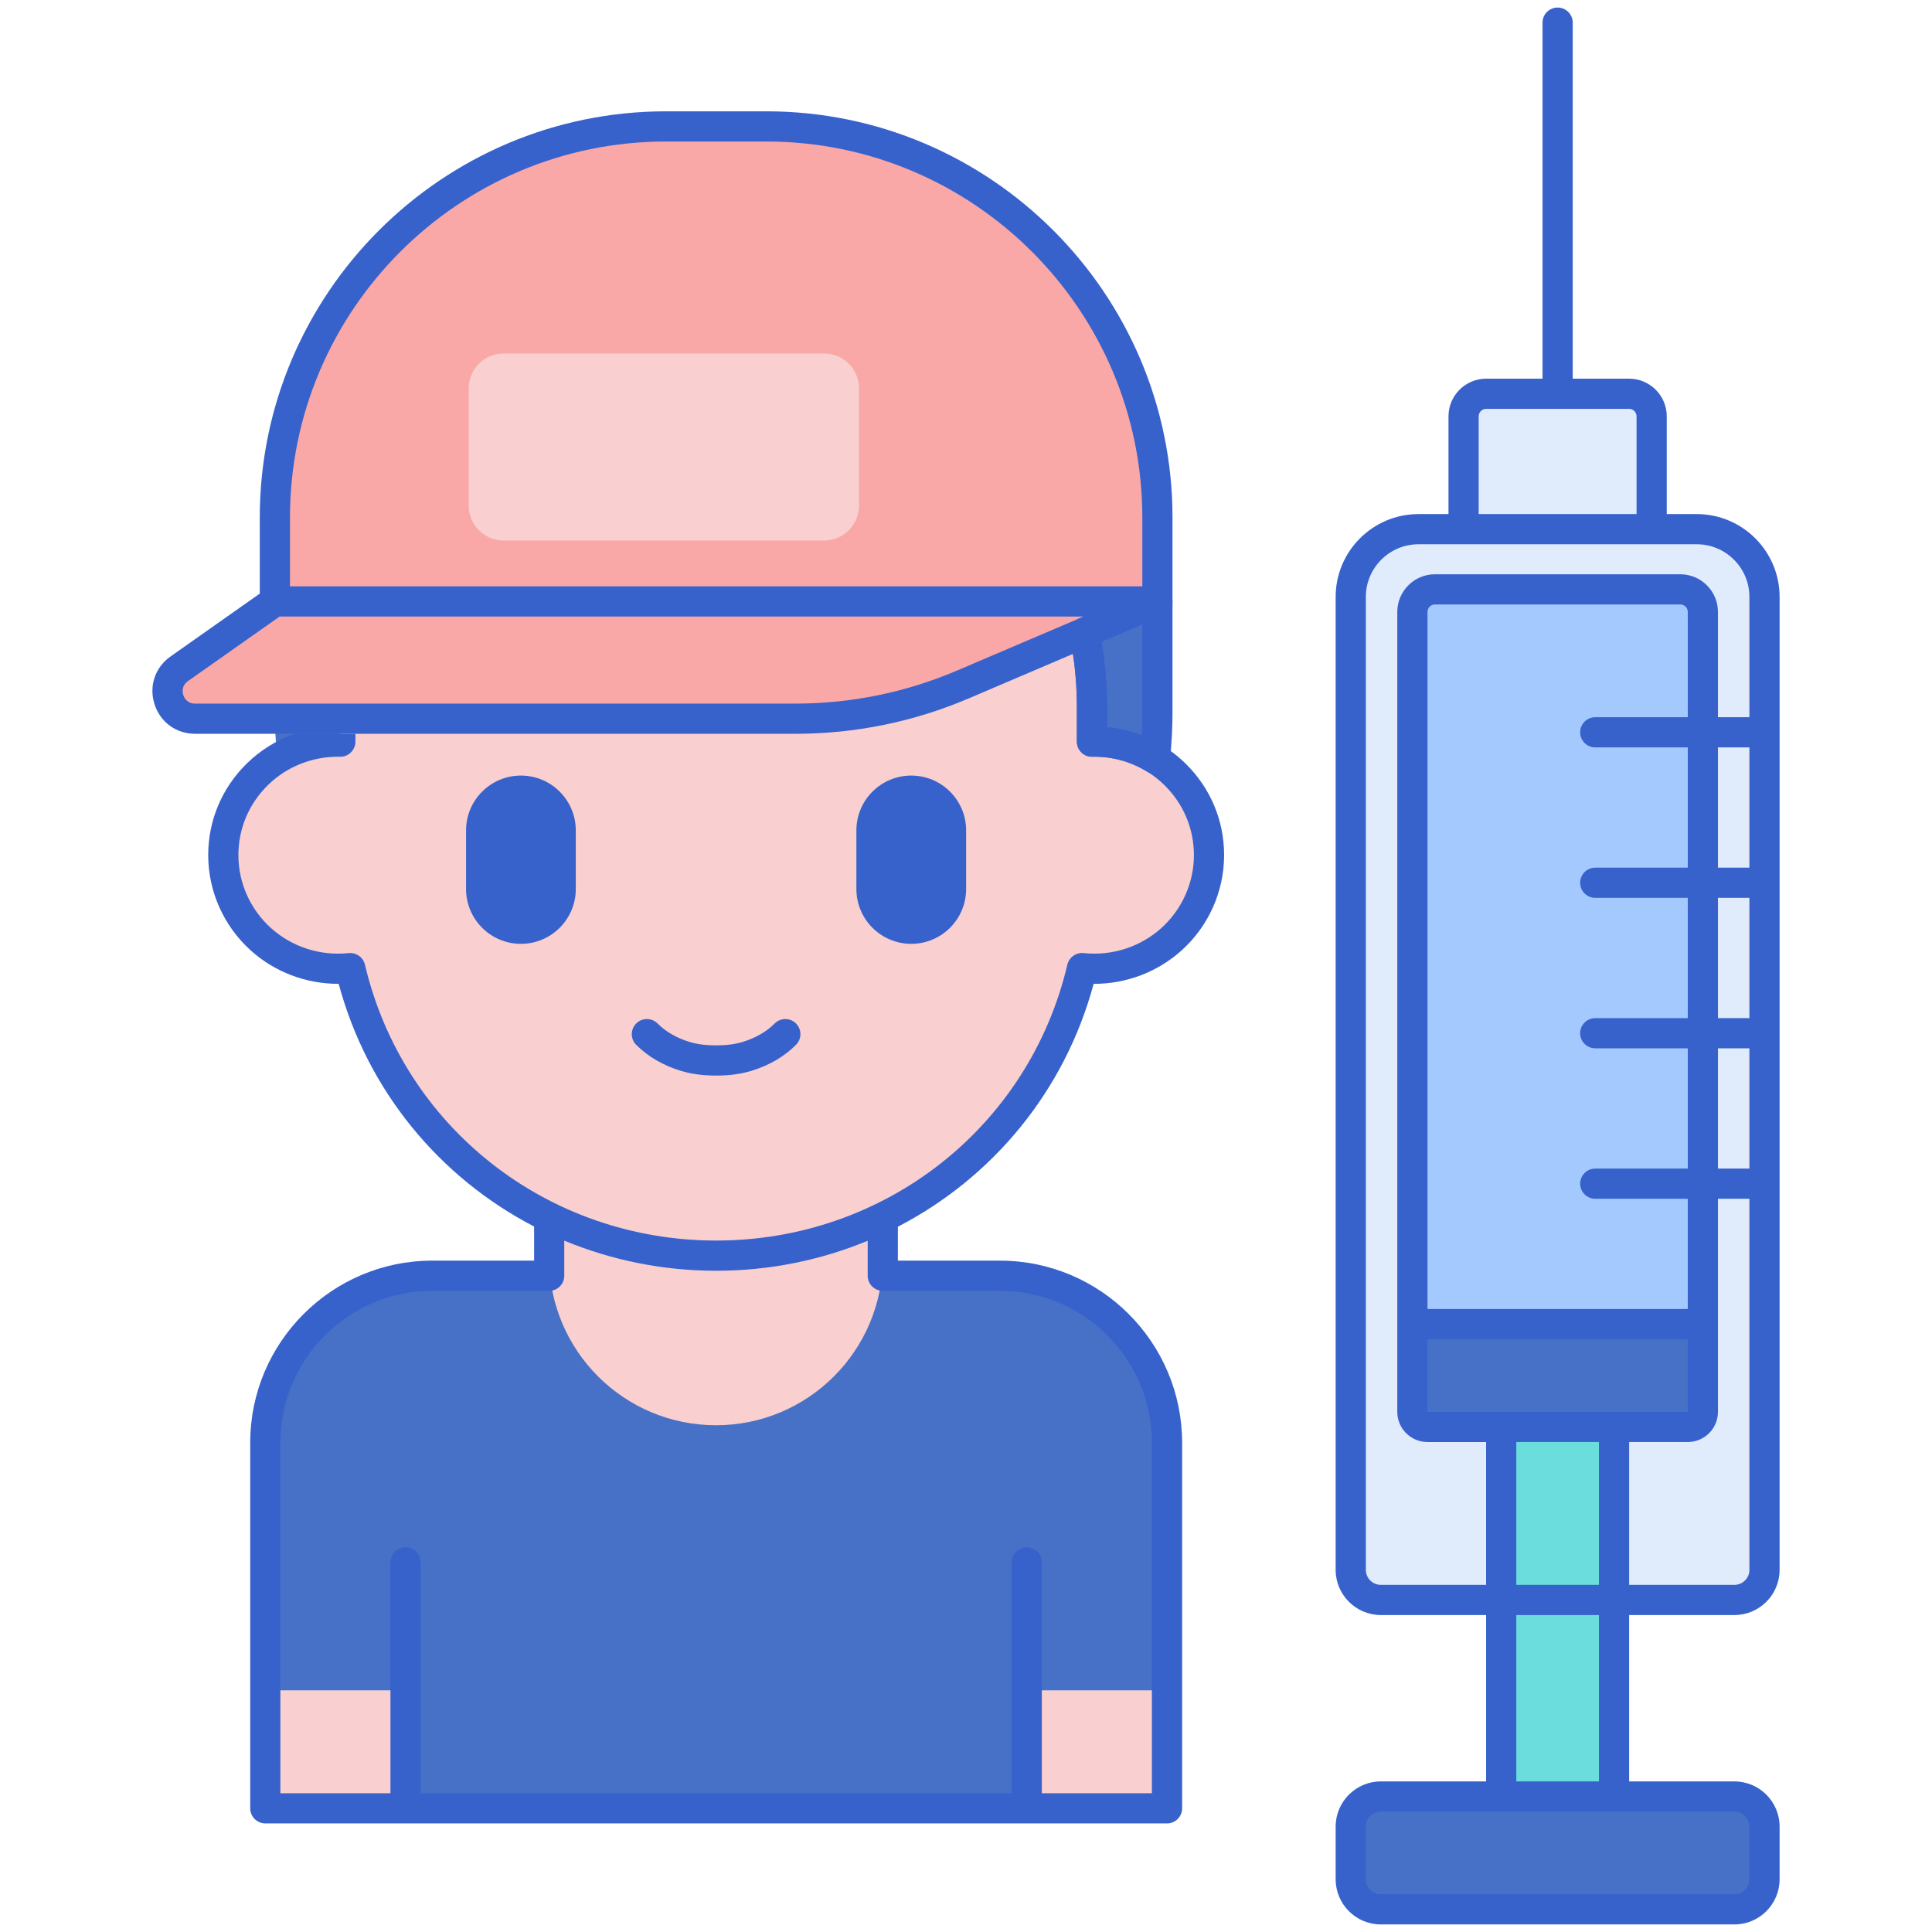 <svg id="Layer_1" enable-background="new 0 0 256 256" height="512" viewBox="0 0 256 256" width="512" xmlns="http://www.w3.org/2000/svg"><g><path d="m35.151 223.982h18.586v15.267h-18.586z" fill="#f9cfcf"/><path d="m136.047 223.982h18.586v15.267h-18.586z" fill="#f9cfcf"/><path d="m132.507 168.679h-75.23c-12.22 0-22.127 9.906-22.127 22.127v17.909 15.267h18.586v15.267h82.311v-15.267h18.586c0-12.386 0-20.983 0-33.176.001-12.22-9.906-22.127-22.126-22.127z" fill="#4671c6"/><path d="m94.871 188.853c-12.207 0-22.103-9.896-22.103-22.103v-24.577h44.207v24.577c-.001 12.207-9.897 22.103-22.104 22.103z" fill="#f9cfcf"/><path d="m94.892 152.79c-32.293 0-58.471-26.178-58.471-58.471v-18.9h116.941v18.9c.001 32.293-26.177 58.471-58.47 58.471z" fill="#4671c6"/><path d="m144.692 98.272v-4.663c0-27.256-22.296-49.351-49.8-49.351-27.504 0-49.8 22.095-49.8 49.351v4.663c-8.647-.175-15.508 6.713-15.508 15.041 0 8.892 7.763 15.925 16.823 14.967 5.139 21.835 24.89 38.102 48.484 38.102 23.596 0 43.345-16.269 48.484-38.102 9.048.957 16.823-6.063 16.823-14.967.002-8.332-6.864-15.217-15.506-15.041z" fill="#f9cfcf"/><g><path d="m94.886 142.519c-1.757 0-3.292-.207-4.692-.634-2.324-.707-4.364-1.898-5.9-3.446-.777-.784-.772-2.05.011-2.828.786-.779 2.051-.772 2.829.011 1.07 1.079 2.531 1.922 4.225 2.437 1.018.31 2.172.46 3.528.46s2.511-.15 3.529-.46c1.693-.515 3.154-1.357 4.225-2.437.779-.785 2.044-.789 2.829-.011.783.778.788 2.044.011 2.828-1.536 1.548-3.576 2.739-5.9 3.446-1.403.427-2.938.634-4.695.634z" fill="#3762cc"/></g><path d="m120.746 125.063c-4.015 0-7.27-3.255-7.27-7.27v-7.755c0-4.015 3.255-7.27 7.27-7.27 4.015 0 7.27 3.255 7.27 7.27v7.755c0 4.015-3.255 7.27-7.27 7.27z" fill="#3762cc"/><path d="m69.025 125.063c-4.015 0-7.27-3.255-7.27-7.27v-7.755c0-4.015 3.255-7.27 7.27-7.27 4.015 0 7.27 3.255 7.27 7.27v7.755c0 4.015-3.255 7.27-7.27 7.27z" fill="#3762cc"/><path d="m36.421 79.693h116.941v-11.108c0-28.628-23.207-51.835-51.835-51.835h-13.27c-28.628 0-51.835 23.207-51.835 51.835v11.108z" fill="#f9a7a7"/><path d="m36.421 79.693-12.671 8.926c-2.904 2.045-1.456 6.613 2.095 6.613h79.522c7.659 0 15.238-1.551 22.281-4.558l25.714-10.981z" fill="#f9a7a7"/><path d="m109.194 71.625h-42.464c-2.556 0-4.628-2.072-4.628-4.628v-15.534c0-2.556 2.072-4.628 4.628-4.628h42.465c2.556 0 4.628 2.072 4.628 4.628v15.534c0 2.556-2.073 4.628-4.629 4.628z" fill="#f9cfcf"/><g><path d="m151.979 102.243c-2.175-1.342-4.678-2.036-7.246-1.972-1.059.04-2.041-.839-2.041-2v-4.663c0-3.13-.321-6.289-.955-9.387-.19-.931.3-1.867 1.174-2.24l9.667-4.127c.616-.263 1.326-.201 1.888.17.561.37.897.997.897 1.669v14.626c0 2.114-.116 4.278-.344 6.433-.073.684-.491 1.282-1.108 1.584-.604.297-1.335.275-1.932-.093zm-5.287-5.893c1.575.153 3.115.521 4.583 1.092.059-1.049.088-2.092.088-3.123v-11.597l-5.405 2.308c.487 2.842.734 5.721.734 8.579z" fill="#3762cc"/></g><path d="m155.363 79.693v-11.108c0-29.685-24.15-53.835-53.835-53.835h-13.271c-29.685 0-53.835 24.15-53.835 53.835v10.07l-11.824 8.329c-2.05 1.444-2.885 3.922-2.127 6.313s2.867 3.935 5.374 3.935h.001 79.521c7.973 0 15.733-1.587 23.066-4.719l25.703-10.975c.004-.002.007-.003.01-.005l.001-.001c.741-.315 1.216-1.074 1.216-1.839zm-116.941-11.108c0-27.479 22.355-49.835 49.835-49.835h13.271c27.479 0 49.835 22.356 49.835 49.835v9.108h-112.941zm66.945 24.647h-79.522c-1.113 0-1.477-.875-1.562-1.144s-.292-1.193.617-1.834l12.154-8.561h106.531l-16.723 7.141c-6.833 2.918-14.065 4.398-21.495 4.398z" fill="#3762cc"/><g><path d="m132.507 167.043h-13.533v-4.496s0 0-.001 0c12.519-6.483 22.101-17.938 25.939-32.184h.082c4.256 0 8.39-1.563 11.563-4.418 3.586-3.227 5.643-7.832 5.643-12.634 0-4.596-1.816-8.907-5.113-12.139-2.837-2.78-6.47-4.455-10.395-4.826v-2.739c0-2.924-.261-5.786-.737-8.578l-3.784 1.616c.34 2.273.521 4.597.521 6.962v4.663c0 1.156.977 2.04 2.041 2 3.628-.062 7.005 1.262 9.554 3.759 2.523 2.473 3.913 5.769 3.913 9.282 0 3.67-1.574 7.191-4.318 9.661-2.785 2.506-6.539 3.716-10.295 3.317-.985-.109-1.927.55-2.157 1.531-5.066 21.526-24.203 36.56-46.537 36.56s-41.471-15.034-46.537-36.56c-.215-.911-1.028-1.542-1.945-1.542-.07 0-.142.003-.212.011-3.756.399-7.51-.811-10.293-3.316-2.746-2.471-4.32-5.992-4.32-9.662 0-3.513 1.39-6.81 3.914-9.283 2.547-2.497 5.97-3.82 9.553-3.758 1.074.044 2.041-.854 2.041-2v-1.04h-8.036c-2.36.82-4.526 2.146-6.357 3.94-3.298 3.231-5.114 7.543-5.114 12.14 0 4.802 2.058 9.408 5.645 12.635 3.172 2.854 7.305 4.417 11.561 4.417h.082c3.835 14.229 13.398 25.674 25.896 32.161v4.518h-13.49c-13.304 0-24.127 10.823-24.127 24.126v48.443c0 1.104.896 2 2 2h119.483c1.104 0 2-.896 2-2v-48.44c-.004-13.304-10.827-24.127-24.13-24.127zm20.126 70.57h-14.586v-30.589c0-1.104-.896-2-2-2s-2 .896-2 2v30.589h-78.31v-30.589c0-1.104-.896-2-2-2s-2 .896-2 2v30.589h-14.587v-46.443c0-11.098 9.029-20.126 20.127-20.126h15.49c1.104 0 2-.896 2-2v-4.656s0 0-.001 0c6.212 2.578 13.018 3.994 20.126 3.994 7.092 0 13.881-1.409 20.082-3.976v4.638c0 1.104.896 2 2 2h15.533c11.098 0 20.126 9.029 20.126 20.126z" fill="#3762cc"/></g><path d="m196.923 141.891h18.94c1.652 0 2.99-1.339 2.99-2.99v-83.734c0-1.652-1.339-2.99-2.99-2.99h-18.94c-1.652 0-2.99 1.339-2.99 2.99v83.734c-.001 1.651 1.338 2.99 2.99 2.99z" fill="#e0ebfc"/><path d="m182.967 212.002h46.851c2.202 0 3.987-1.785 3.987-3.987v-128.924c0-4.955-4.017-8.971-8.971-8.971h-36.883c-4.955 0-8.971 4.017-8.971 8.971v128.923c0 2.202 1.785 3.988 3.987 3.988z" fill="#e0ebfc"/><path d="m225.637 175.451v-94.366c0-1.652-1.339-2.99-2.99-2.99h-32.508c-1.652 0-2.99 1.339-2.99 2.99v94.366z" fill="#a4c9ff"/><path d="m198.916 181.782h14.952v63.742h-14.952z" fill="#6bdddd"/><path d="m229.818 253h-46.851c-2.202 0-3.987-1.785-3.987-3.987v-6.978c0-2.202 1.785-3.987 3.987-3.987h46.851c2.202 0 3.987 1.785 3.987 3.987v6.978c0 2.202-1.785 3.987-3.987 3.987z" fill="#4671c6"/><path d="m225.637 187.081v-11.63h-38.489v11.63c0 1.101.893 1.994 1.994 1.994h34.502c1.1-.001 1.993-.893 1.993-1.994z" fill="#4671c6"/><path d="m224.834 68.119h-3.98v-12.952c0-2.752-2.239-4.991-4.991-4.991h-7.47v-47.176c0-1.104-.896-2-2-2s-2 .896-2 2v47.176h-7.47c-2.752 0-4.99 2.239-4.99 4.991v12.952h-3.981c-6.049 0-10.971 4.922-10.971 10.972v128.923c0 3.301 2.686 5.987 5.987 5.987h13.949v22.045h-13.949c-3.302 0-5.987 2.686-5.987 5.987v6.978c0 3.301 2.686 5.987 5.987 5.987h46.851c3.302 0 5.987-2.686 5.987-5.987v-6.978c0-3.301-2.686-5.987-5.987-5.987h-13.949v-22.045h13.949c3.302 0 5.987-2.686 5.987-5.987v-128.923c-.001-6.05-4.923-10.972-10.972-10.972zm-13.457 90.725h12.261v14.607h-34.489v-92.366c0-.546.444-.991.99-.991h32.508c.547 0 .991.444.991.991v13.949h-12.261c-1.104 0-2 .896-2 2s.896 2 2 2h12.261v15.937h-12.261c-1.104 0-2 .896-2 2s.896 2 2 2h12.261v15.937h-12.261c-1.104 0-2 .896-2 2s.896 2 2 2h12.261v15.937h-12.261c-1.104 0-2 .896-2 2s.895 1.999 2 1.999zm.492 51.158h-10.952v-18.927h10.952zm2.018-22.926c-.006 0-.012-.002-.018-.002h-14.952c-.016 0-.03.004-.045.005l-9.723.002v-9.63h34.489v9.624zm13.75-72.106v-15.936h4.168v15.937h-4.168zm4.168 4v15.937h-4.168v-15.937zm-4.168 19.937h4.168v15.937h-4.168zm-31.705-83.74c0-.546.444-.991.99-.991h18.939c.547 0 .991.444.991.991v12.952h-20.921v-12.952zm-12.965 154.835c-1.096 0-1.987-.892-1.987-1.987v-128.924c0-3.844 3.127-6.972 6.971-6.972h5.981 24.921 5.98c3.844 0 6.972 3.127 6.972 6.972v15.943h-4.168v-13.949c0-2.752-2.239-4.991-4.991-4.991h-32.508c-2.752 0-4.99 2.239-4.99 4.991v105.996c0 2.202 1.792 3.994 3.994 3.994h7.774v18.927zm48.838 32.032v6.978c0 1.096-.892 1.987-1.987 1.987h-46.851c-1.096 0-1.987-.892-1.987-1.987v-6.978c0-1.096.892-1.987 1.987-1.987h15.949 14.952 15.949c1.097 0 1.988.892 1.988 1.987zm-19.936-5.987h-10.952v-22.045h10.952zm17.949-26.045h-13.949v-18.927h7.774c2.202 0 3.994-1.792 3.994-3.994 0-9.746 0-6.523 0-28.237h4.168v49.171c0 1.095-.891 1.987-1.987 1.987z" fill="#3762cc"/></g></svg>